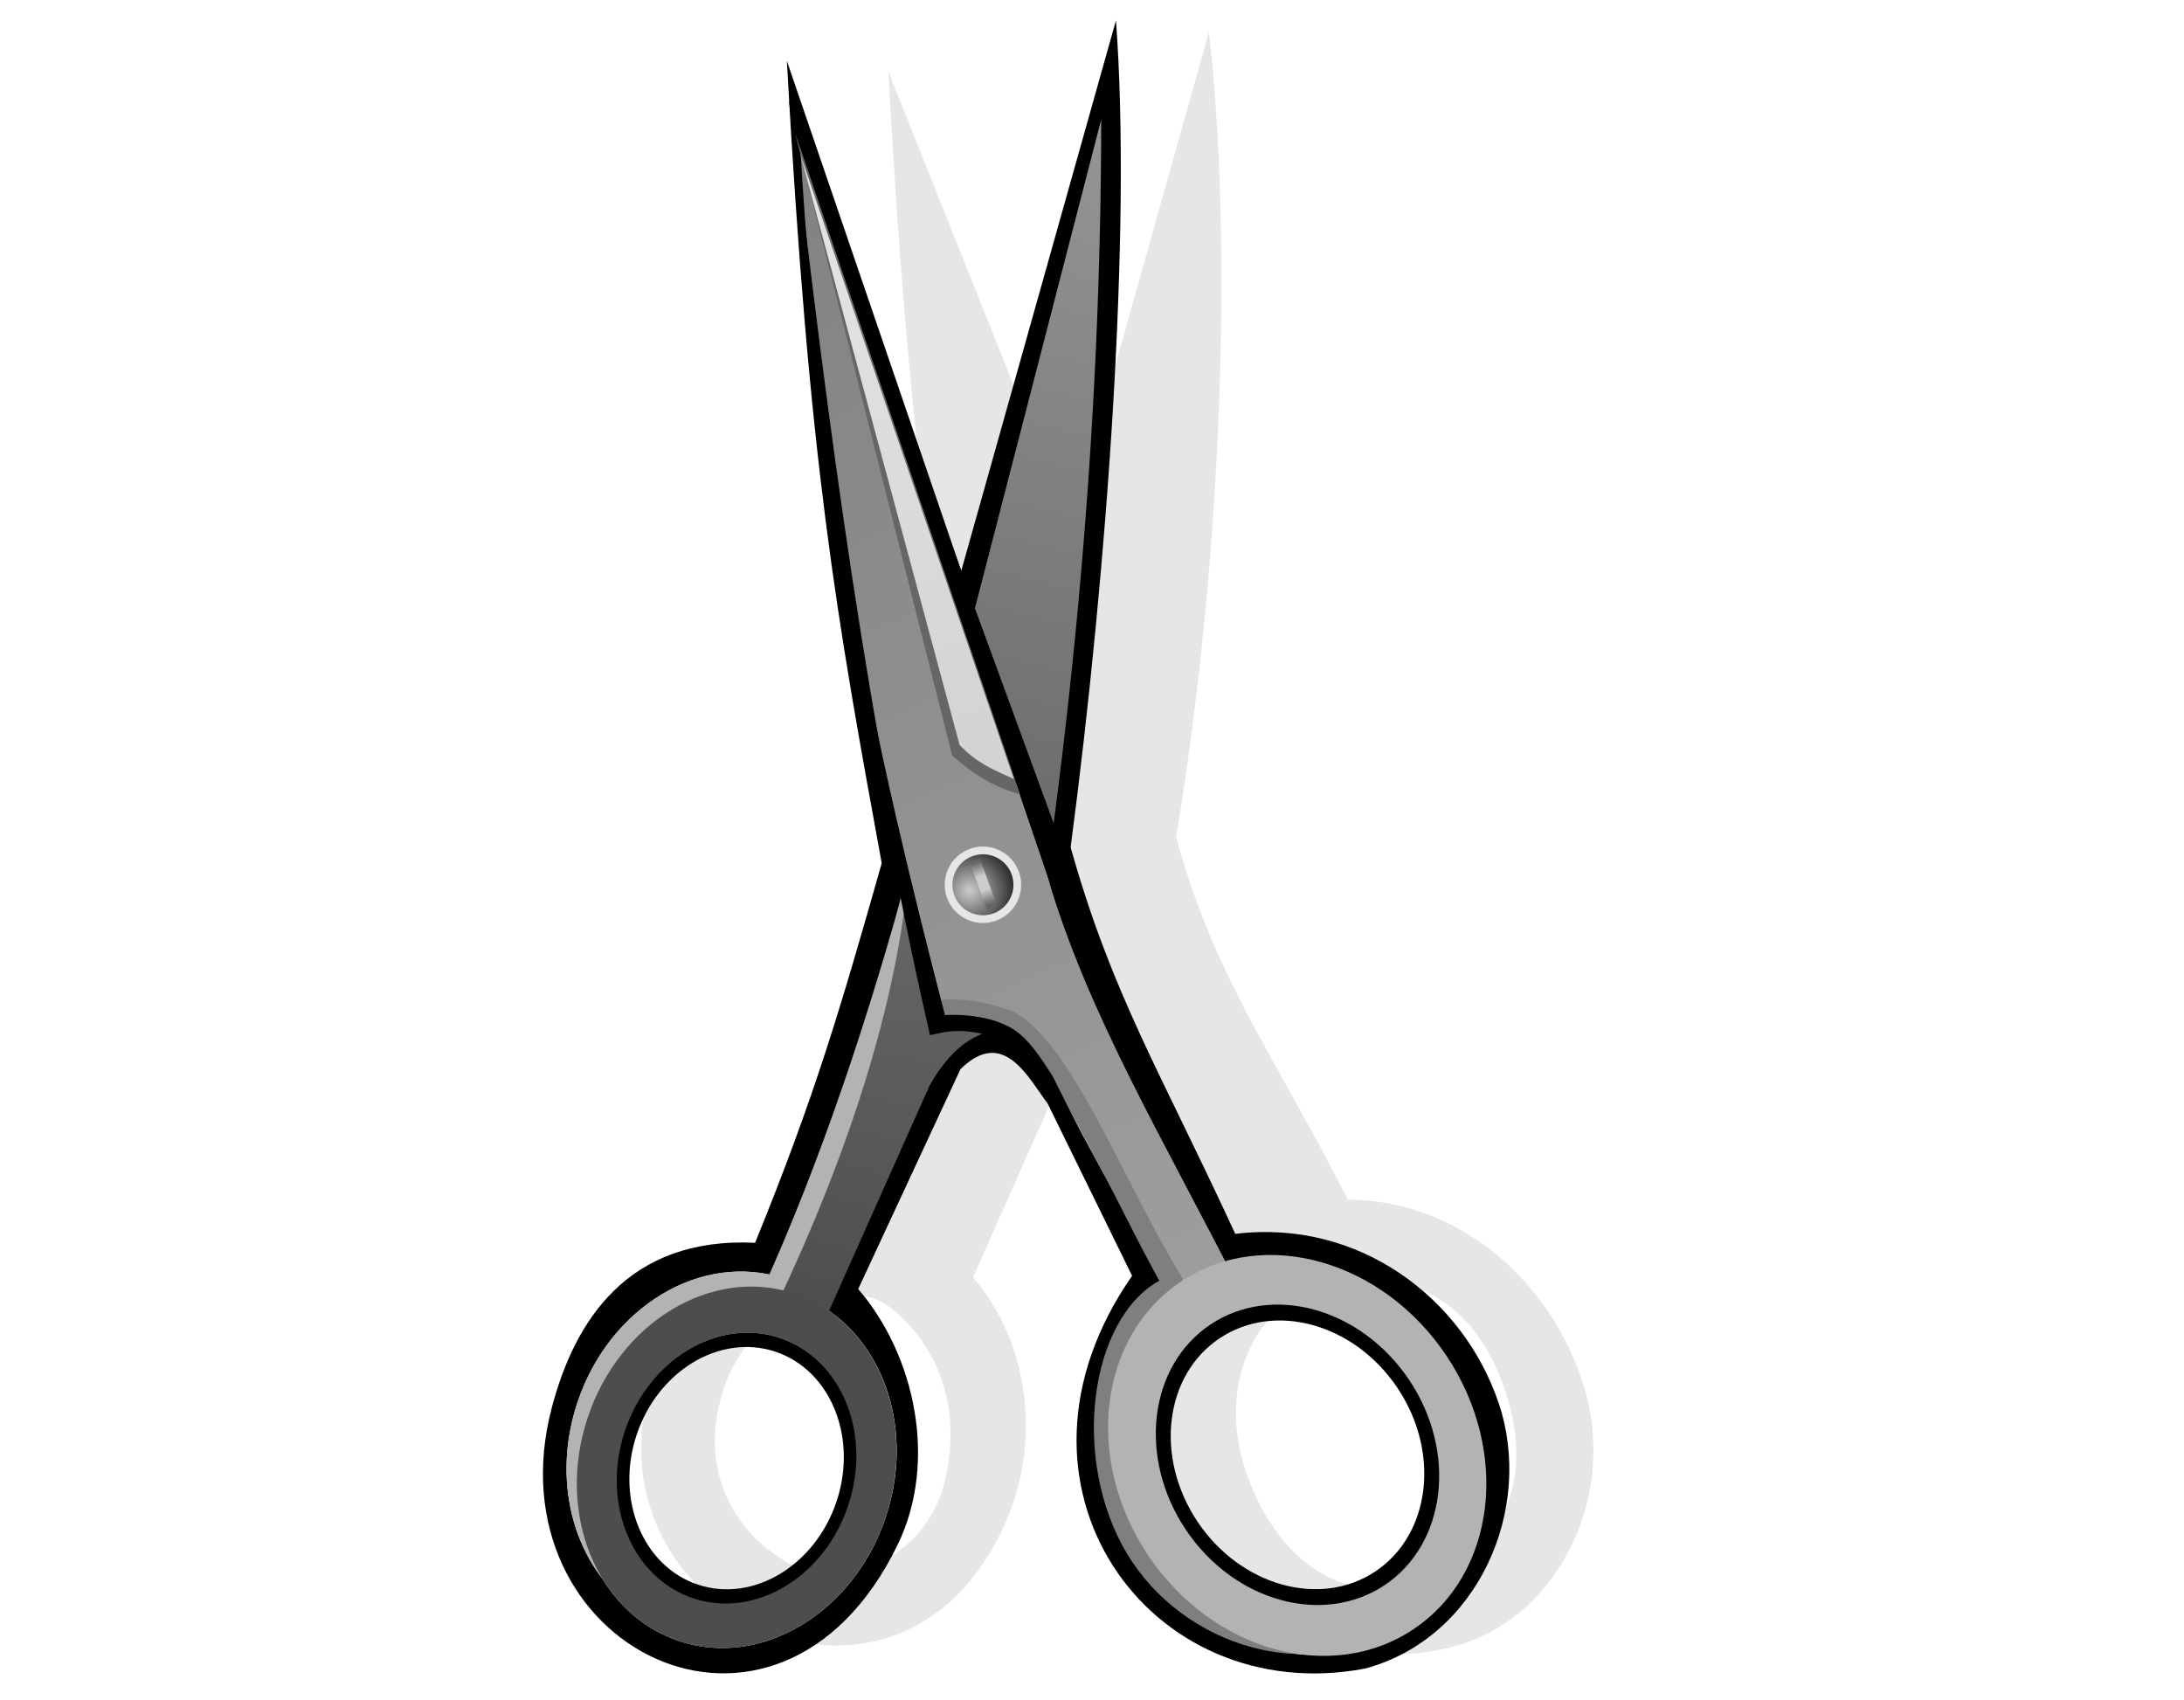 <?xml version="1.0" encoding="UTF-8" standalone="no"?>
<!-- Created with Inkscape (http://www.inkscape.org/) -->
<svg
   xmlns:a="http://ns.adobe.com/AdobeSVGViewerExtensions/3.0/"
   xmlns:svg="http://www.w3.org/2000/svg"
   xmlns="http://www.w3.org/2000/svg"
   version="1.0"
   width="22.812"
   height="17.756"
   viewBox="0 0 22.812 17.756"
   id="svg2"
   xml:space="preserve"
   style="overflow:visible"><defs
   id="defs75" />
	
		<g
   transform="matrix(0.325,-0.712,0.712,0.325,1.678,14.964)"
   id="Ebene_1">
			<path
   d="M 20.558,1.291 L 16.041,6.019 L 22.812,4.965 C 20.431,6.403 16.494,8.05 12.854,9.029 C 11.333,10.316 10.845,11.308 9.407,13.123 C 10.002,14.439 9.573,15.964 8.525,16.953 C 7.346,18.069 5.515,17.984 4.608,16.929 C 2.647,14.647 5.091,11.037 8.049,11.933 L 9.632,10.001 C 9.823,9.642 10.255,9.251 9.514,8.969 L 6.388,9.002 C 5.914,10.029 4.805,10.734 3.605,10.755 C 0.066,10.817 0.111,6.084 3.352,5.675 C 4.578,5.52 5.962,5.938 6.453,7.313 C 8.455,7.305 9.656,7.037 11.576,6.744 C 14.261,4.876 15.873,3.75 20.558,1.291 L 20.558,1.291 z M 3.724,6.586 C 2.667,6.67 2.002,7.37 1.901,8.289 C 1.8,9.208 2.742,9.959 3.693,9.8 C 4.644,9.639 5.318,9.047 5.548,8.223 C 5.778,7.401 4.781,6.5 3.724,6.586 L 3.724,6.586 z M 5.496,13.434 C 4.601,14.318 4.43,15.373 5.232,16.188 C 6.035,17.003 7.124,16.917 8.019,16.034 C 8.915,15.151 8.894,14.223 8.284,13.376 C 7.672,12.53 6.392,12.552 5.496,13.434 z"
   id="path7"
   style="fill:#e6e6e6;fill-rule:evenodd" />
			<path
   d="M 20.125,0 L 14.899,4.944 L 22.439,3.772 C 19.995,5.116 15.78,6.692 12.149,7.804 C 10.587,9.125 9.914,10.149 8.368,11.945 C 9.235,13.359 8.854,15.064 7.776,16.078 C 6.684,17.104 4.804,17.131 3.81,15.93 C 2.118,13.539 3.94,10.315 7.287,10.925 L 8.912,8.943 C 9.108,8.574 9.605,7.985 8.844,7.696 L 5.609,7.673 C 5.123,8.728 3.958,9.597 2.726,9.569 C -0.952,9.483 -0.779,5.174 2.467,4.611 C 3.654,4.405 4.968,4.588 5.599,6.165 C 7.736,6.077 8.938,5.898 10.908,5.599 C 13.662,3.679 15.316,2.525 20.125,0 L 20.125,0 z M 2.669,4.894 C 1.768,4.992 1.027,5.499 0.676,6.171 C 0.42,6.548 0.293,6.991 0.343,7.452 C 0.468,8.604 1.658,9.418 3,9.271 C 4.34,9.126 5.326,8.073 5.2,6.922 C 5.198,6.899 5.195,6.876 5.192,6.854 C 5.349,7.09 5.372,7.137 5.326,6.712 C 5.2,5.561 4.01,4.747 2.669,4.894 L 2.669,4.894 z M 4.402,11.942 C 3.683,12.561 3.365,13.521 3.494,14.371 C 3.511,14.896 3.698,15.396 4.064,15.782 C 4.952,16.719 6.557,16.637 7.648,15.603 C 8.739,14.568 8.454,12.969 7.566,12.034 C 7.55,12.017 7.986,12.004 7.97,11.987 C 7.967,11.986 7.992,11.963 7.986,11.764 C 7.979,11.566 5.483,11.011 4.402,11.942 z"
   id="path9"
   style="fill-rule:evenodd" />
			<path
   d="M 2.669,4.893 C 4.01,4.746 5.2,5.561 5.326,6.712 C 5.451,7.863 5.064,5.543 2.873,5.37 C 0.682,5.195 0.593,8.393 0.468,7.242 C 0.342,6.091 1.328,5.039 2.669,4.893 z"
   id="path11"
   style="fill:#b3b3b3;fill-rule:evenodd" />
			<linearGradient
   x1="21.975"
   y1="4.51"
   x2="5.066"
   y2="7.796"
   id="XMLID_16_"
   gradientUnits="userSpaceOnUse">
				<stop
   id="stop14"
   style="stop-color:#999999;stop-opacity:1"
   offset="0" />
				<stop
   id="stop16"
   style="stop-color:#4d4d4d;stop-opacity:1"
   offset="1" />
				<a:midPointStop
   style="stop-color:#999999"
   offset="0" />
				<a:midPointStop
   style="stop-color:#999999"
   offset="0.5" />
				<a:midPointStop
   style="stop-color:#4D4D4D"
   offset="1" />
			</linearGradient>
			<path
   d="M 4.708,7.444 L 8.473,7.412 C 9.133,7.466 9.53,7.741 9.662,8.237 C 13.621,7.171 17.459,5.825 21.154,4.142 C 17.675,4.759 14.197,5.374 10.719,5.991 C 8.891,6.387 6.789,6.508 4.609,6.552 L 4.708,7.444 z"
   id="path18"
   style="fill:url(#XMLID_16_);fill-rule:evenodd" />
			<linearGradient
   x1="-0.444"
   y1="20.76"
   x2="18.837"
   y2="-1.42"
   id="XMLID_17_"
   gradientUnits="userSpaceOnUse">
				<stop
   id="stop21"
   style="stop-color:#b3b3b3;stop-opacity:1"
   offset="0" />
				<stop
   id="stop23"
   style="stop-color:#7f7f7f;stop-opacity:1"
   offset="1" />
				<a:midPointStop
   style="stop-color:#B3B3B3"
   offset="0" />
				<a:midPointStop
   style="stop-color:#B3B3B3"
   offset="0.5" />
				<a:midPointStop
   style="stop-color:#7F7F7F"
   offset="1" />
			</linearGradient>
			<path
   d="M 7.031,11.792 L 9.383,8.661 C 9.741,8.104 9.567,7.556 9.254,7.149 C 12.511,4.659 15.85,2.566 19.335,0.463 L 11.68,7.679 C 10.252,8.887 9.073,10.612 7.711,12.314 L 7.031,11.792 z"
   id="path25"
   style="fill:url(#XMLID_17_);fill-rule:evenodd" />
			<circle
   cx="11.208"
   cy="6.947"
   r="0.51"
   id="circle27"
   style="fill:#e6e6e6;fill-rule:evenodd" /> 
			<radialGradient
   cx="11.062"
   cy="6.816"
   r="0.761"
   fx="11.062"
   fy="6.816"
   id="XMLID_18_"
   gradientUnits="userSpaceOnUse">
				<stop
   id="stop30"
   style="stop-color:#cccccc;stop-opacity:1"
   offset="0" />
				<stop
   id="stop32"
   style="stop-color:#000000;stop-opacity:1"
   offset="1" />
				<a:midPointStop
   style="stop-color:#CCCCCC"
   offset="0" />
				<a:midPointStop
   style="stop-color:#CCCCCC"
   offset="0.5" />
				<a:midPointStop
   style="stop-color:#000000"
   offset="1" />
			</radialGradient>
			<circle
   cx="11.208"
   cy="6.947"
   r="0.407"
   id="circle34"
   style="fill:url(#XMLID_18_);fill-rule:evenodd" /> 
			<path
   d="M 9.244,7.111 L 9.503,6.955 C 9.693,7.228 9.804,7.582 9.836,8.014 C 9.797,8.896 8.379,10.294 7.537,11.55 L 7.111,11.661 C 7.928,10.438 9.627,8.706 9.562,7.993 C 9.517,7.699 9.395,7.405 9.244,7.111 z"
   id="path36"
   style="fill:#7f7f7f;fill-rule:evenodd" />
			<path
   d="M 4.966,6.516 L 5.006,6.771 C 7.194,6.803 9.302,6.562 10.967,5.967 C 9.039,6.28 6.999,6.516 4.966,6.516 z"
   id="path38"
   style="fill:#b3b3b3;fill-rule:evenodd" />
			<path
   d="M 9.188,7.062 L 9.088,7.138 L 9.164,7.238 C 9.413,7.561 9.556,8.15 9.207,8.694 L 6.805,11.5 L 7.946,12.422 L 8.837,11.272 C 10.036,9.721 11.29,8.382 12.087,7.721 L 19.655,0.247 L 19.655,0.247 C 15.847,2.492 12.295,4.686 9.188,7.062 z M 19.136,0.65 C 17.761,1.947 11.63,7.721 11.63,7.721 C 10.651,8.549 9.785,9.779 8.701,11.182 C 8.701,11.182 8.03,11.909 7.902,12.073 C 7.782,11.981 7.133,11.449 7.014,11.357 C 7.178,11.138 7.082,11.602 9.273,8.85 C 9.423,8.617 9.589,8.362 9.622,8.116 C 9.68,7.678 9.415,7.208 9.415,7.208 C 12.288,4.876 14.971,2.849 19.136,0.65 z"
   id="path40"
   style="fill-rule:evenodd" />
			<path
   d="M 12.511,6.896 C 12.457,6.571 12.49,6.225 12.608,5.856 L 19.296,0.498 L 12.511,6.896 z"
   id="path42"
   style="fill:#666666;fill-rule:evenodd" />
			<linearGradient
   x1="10.358"
   y1="8.366"
   x2="19.271"
   y2="0.618"
   id="XMLID_19_"
   gradientUnits="userSpaceOnUse">
				<stop
   id="stop45"
   style="stop-color:#cccccc;stop-opacity:1"
   offset="0" />
				<stop
   id="stop47"
   style="stop-color:#e6e6e6;stop-opacity:1"
   offset="1" />
				<a:midPointStop
   style="stop-color:#CCCCCC"
   offset="0" />
				<a:midPointStop
   style="stop-color:#CCCCCC"
   offset="0.5" />
				<a:midPointStop
   style="stop-color:#E6E6E6"
   offset="1" />
			</linearGradient>
			<path
   d="M 12.663,6.736 C 12.663,6.411 12.653,6.196 12.776,5.889 L 19.069,0.678 L 12.663,6.736 z"
   id="path49"
   style="fill:url(#XMLID_19_);fill-rule:evenodd" />
			<path
   d="M 2.543,5.102 C 3.885,4.955 5.075,5.771 5.2,6.921 C 5.325,8.072 4.34,9.123 2.999,9.271 C 1.657,9.417 0.468,8.603 0.342,7.452 C 0.217,6.3 1.203,5.248 2.543,5.102 L 2.543,5.102 z M 2.602,5.632 C 1.602,5.741 0.867,6.525 0.96,7.383 C 1.054,8.241 1.941,8.849 2.94,8.739 C 3.94,8.63 4.675,7.846 4.581,6.988 C 4.488,6.131 3.602,5.523 2.602,5.632 z"
   id="path51"
   style="fill:#4d4d4d;fill-rule:evenodd" />
			<path
   d="M 2.59,5.627 C 3.595,5.517 4.487,6.128 4.581,6.99 C 4.675,7.852 3.936,8.642 2.931,8.75 C 1.926,8.861 1.035,8.25 0.94,7.386 C 0.846,6.525 1.585,5.736 2.59,5.627 L 2.59,5.627 z M 2.608,5.791 C 1.709,5.889 1.048,6.595 1.132,7.367 C 1.216,8.137 2.013,8.684 2.913,8.587 C 3.812,8.489 4.473,7.783 4.389,7.012 C 4.304,6.24 3.507,5.694 2.608,5.791 z"
   id="path53"
   style="fill-rule:evenodd" />
			<linearGradient
   x1="11.011"
   y1="7.145"
   x2="11.443"
   y2="6.742"
   id="XMLID_20_"
   gradientUnits="userSpaceOnUse">
				<stop
   id="stop56"
   style="stop-color:#666666;stop-opacity:1"
   offset="0" />
				<stop
   id="stop58"
   style="stop-color:#cccccc;stop-opacity:1"
   offset="0.35" />
				<stop
   id="stop60"
   style="stop-color:#cccccc;stop-opacity:1"
   offset="0.67" />
				<stop
   id="stop62"
   style="stop-color:#666666;stop-opacity:1"
   offset="1" />
				<a:midPointStop
   style="stop-color:#666666"
   offset="0" />
				<a:midPointStop
   style="stop-color:#666666"
   offset="0.5" />
				<a:midPointStop
   style="stop-color:#CCCCCC"
   offset="0.35" />
				<a:midPointStop
   style="stop-color:#CCCCCC"
   offset="0.5" />
				<a:midPointStop
   style="stop-color:#CCCCCC"
   offset="0.67" />
				<a:midPointStop
   style="stop-color:#CCCCCC"
   offset="0.5" />
				<a:midPointStop
   style="stop-color:#666666"
   offset="1" />
			</linearGradient>
			<polygon
   points="11.412,6.668 11.502,6.761 11.502,6.771 11.03,7.237 11.02,7.237 10.928,7.145 10.928,7.135 11.401,6.668 11.412,6.668 "
   id="polygon64"
   style="fill:url(#XMLID_20_);fill-rule:evenodd" />
			<g
   id="g66">
				<path
   d="M 3.884,12.405 C 4.712,11.199 6.529,10.64 7.389,11.29 C 8.248,11.94 6.08,10.787 4.457,12.557 C 2.834,14.328 5.58,16.735 4.455,16.04 C 3.329,15.344 3.058,13.611 3.884,12.405 z"
   id="path68"
   style="fill:#7f7f7f;fill-rule:evenodd" />
				<path
   d="M 3.984,12.666 C 4.795,11.354 6.364,10.855 7.488,11.55 C 8.613,12.245 8.869,13.872 8.059,15.184 C 7.248,16.495 5.679,16.996 4.554,16.298 C 3.429,15.603 3.174,13.977 3.984,12.666 L 3.984,12.666 z M 4.503,12.986 C 3.899,13.963 4.089,15.175 4.928,15.694 C 5.766,16.212 6.936,15.84 7.54,14.862 C 8.144,13.885 7.954,12.672 7.114,12.153 C 6.277,11.636 5.107,12.008 4.503,12.986 z"
   id="path70"
   style="fill:#b3b3b3;fill-rule:evenodd" />
				<path
   d="M 4.504,12.981 C 5.111,11.999 6.287,11.625 7.13,12.146 C 7.973,12.667 8.164,13.885 7.557,14.868 C 6.95,15.85 5.774,16.225 4.931,15.705 C 4.088,15.182 3.896,13.963 4.504,12.981 L 4.504,12.981 z M 4.665,13.081 C 4.123,13.959 4.293,15.051 5.047,15.517 C 5.801,15.982 6.853,15.648 7.396,14.769 C 7.938,13.891 7.768,12.8 7.014,12.334 C 6.26,11.867 5.208,12.202 4.665,13.081 z"
   id="path72"
   style="fill-rule:evenodd" />
			</g>
		</g>
	</svg>